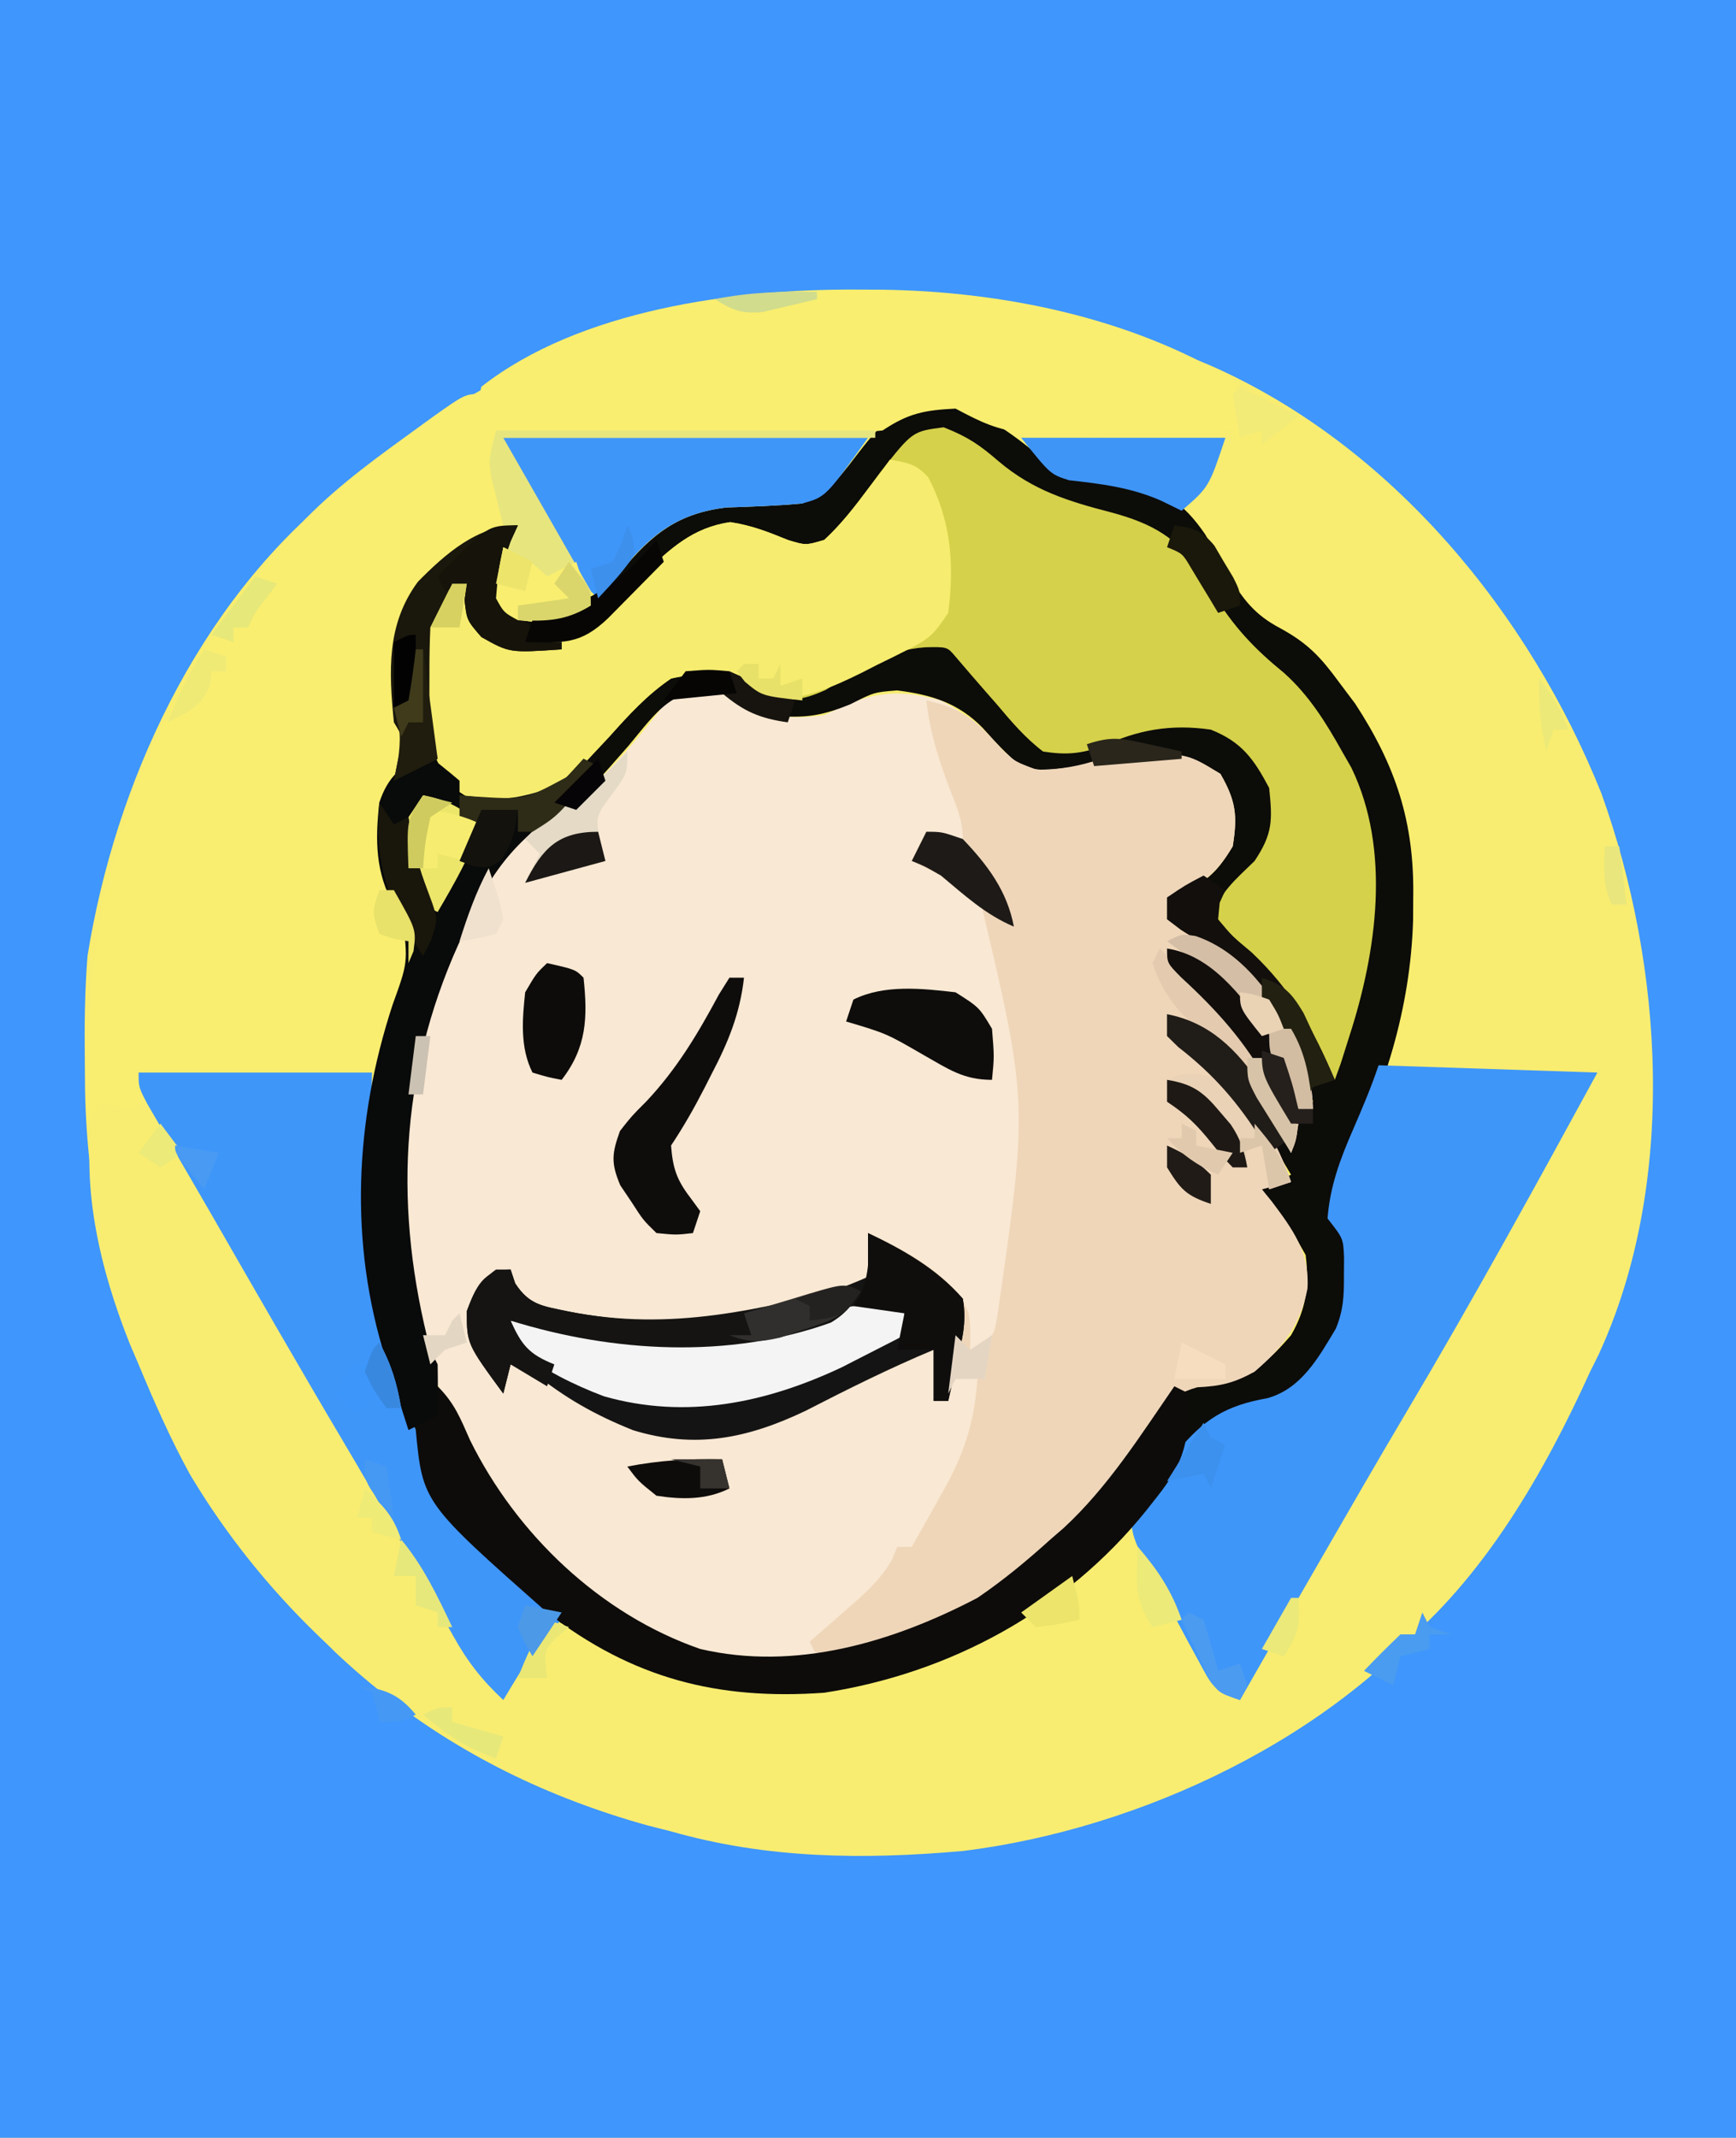 <?xml version="1.0" encoding="UTF-8"?>
<svg version="1.1" xmlns="http://www.w3.org/2000/svg" width="238" height="293">
<path d="M0 0 C78.54 0 157.08 0 238 0 C238 96.69 238 193.38 238 293 C159.46 293 80.92 293 0 293 C0 196.31 0 99.62 0 0 Z " fill="#F8ED70" transform="translate(0,0)"/>
<path d="M0 0 C78.54 0 157.08 0 238 0 C238 96.69 238 193.38 238 293 C159.46 293 80.92 293 0 293 C0 196.31 0 99.62 0 0 Z M48 66 C47.336 66.518 46.672 67.036 45.988 67.57 C27.052 82.858 15.787 107.429 12 131 C11.618 135.802 11.569 140.56 11.625 145.375 C11.636 146.646 11.647 147.917 11.658 149.226 C12.168 179.295 24.59 205.289 45.841 226.324 C66.642 246.082 93.996 254.561 122.227 254.207 C147.21 253.535 170.035 244.149 189 228 C189.851 227.332 190.702 226.665 191.578 225.977 C203.458 216.281 211.744 201.771 218 188 C218.582 186.83 218.582 186.83 219.176 185.637 C229.952 162.211 228.088 132.53 219.562 108.781 C209.671 84.053 190.783 61.064 166.01 50.121 C125.098 32.834 82.196 36.989 48 66 Z " fill="#3F96FC" transform="translate(0,0)"/>
<path d="M0 0 C2.938 0.348 2.938 0.348 5.812 1.848 C9.606 3.668 12.832 3.981 16.938 3.348 C18.072 2.832 19.206 2.316 20.375 1.785 C24.939 -0.057 28.225 0.081 32.938 1.348 C36.475 3.252 38.688 5.059 41.312 8.098 C44.101 10.488 44.605 10.685 48.062 10.723 C51.847 10.502 51.847 10.502 54.938 9.348 C66.258 8.302 66.258 8.302 71.25 11.41 C73.381 15.12 73.615 17.129 72.938 21.348 C70.554 25.32 68.349 27 63.938 28.348 C63.938 29.338 63.938 30.328 63.938 31.348 C64.597 31.533 65.257 31.719 65.938 31.91 C73.96 35.754 79.272 42.352 82.938 50.348 C83.593 52.787 83.827 54.809 83.938 57.348 C83.278 57.348 82.618 57.348 81.938 57.348 C81.681 56.742 81.424 56.136 81.16 55.512 C77.556 47.624 72.276 38.827 63.938 35.348 C64.373 35.844 64.809 36.34 65.258 36.852 C66.508 38.278 67.755 39.706 69 41.137 C70.174 42.477 71.359 43.808 72.562 45.121 C76.373 49.349 79.939 53.969 81.938 59.348 C81.566 61.617 81.566 61.617 80.938 63.348 C80.513 62.551 80.089 61.754 79.652 60.934 C73.899 50.431 73.899 50.431 63.938 44.348 C63.938 45.338 63.938 46.328 63.938 47.348 C64.505 47.582 65.072 47.817 65.656 48.059 C72.856 52.127 77.774 59.92 80.938 67.348 C79.618 67.678 78.297 68.008 76.938 68.348 C77.382 68.893 77.827 69.438 78.285 70 C81.201 73.885 83.489 76.972 83.188 81.973 C82.227 86.87 79.689 90.152 75.938 93.348 C73.108 94.904 71.299 95.33 68.078 95.484 C63.797 96.661 62.427 99.207 60.188 102.785 C49.977 117.983 37.604 127.227 19.938 132.348 C8.229 134.638 -2.004 132.793 -12.062 126.348 C-28.261 113.299 -38.768 96.283 -41.062 75.348 C-41.937 59.958 -39.741 46.389 -33.062 32.348 C-32.609 31.352 -32.155 30.357 -31.688 29.332 C-28.941 23.749 -26.641 20.436 -21.133 17.504 C-14.545 13.825 -9.686 7.943 -5.117 2.07 C-3.062 0.348 -3.062 0.348 0 0 Z " fill="#F9E8D3" transform="translate(96.062,94.652)"/>
<path d="M0 0 C4.011 2.255 7.742 4.742 11 8 C14.486 8.844 17.992 9.471 21.52 10.121 C26.731 11.437 29.133 12.739 32.211 17.215 C33.311 19.069 34.375 20.938 35.43 22.818 C37.423 26.16 39.021 28.259 42.5 30.094 C46.319 32.173 48.075 34.08 50.625 37.562 C51.339 38.513 52.053 39.463 52.789 40.441 C58.362 48.963 60.901 56.689 60.75 66.875 C60.74 68.487 60.74 68.487 60.73 70.132 C60.36 82.304 56.784 93.609 51.254 104.41 C49.763 107.489 49.935 108.805 51 112 C51.33 112.66 51.66 113.32 52 114 C52.825 120.343 52.252 125.017 48.48 130.246 C45.118 134.23 42.542 136.736 37.172 137.656 C31.883 138.895 29.93 142.27 27.062 146.625 C15.789 162.599 1.368 170.985 -17.5 175.613 C-31.455 177.772 -43.58 174.999 -55.266 167.113 C-70.702 155.183 -79.977 139.557 -82.764 120.127 C-84.244 106.782 -83.375 94.502 -79.191 81.75 C-77.082 75.918 -77.082 75.918 -77.777 70.016 C-78.16 69.433 -78.543 68.85 -78.938 68.25 C-81.53 63.552 -81.78 59.271 -81 54 C-80.046 51.978 -79.055 49.972 -78 48 C-78.285 46.324 -78.627 44.658 -79 43 C-79.63 35.972 -80.048 29.592 -75.699 23.723 C-72.561 20.541 -69.007 17.981 -65 16 C-64.01 16 -63.02 16 -62 16 C-62.33 16.722 -62.66 17.444 -63 18.188 C-64.021 21.059 -64.326 22.985 -64 26 C-62.135 28.281 -62.135 28.281 -59.188 28.312 C-53.58 27.763 -50.997 25.12 -47.438 21 C-46.879 20.319 -46.321 19.639 -45.746 18.938 C-42.215 15.019 -39.165 13.144 -33.82 12.789 C-31.362 12.68 -28.904 12.576 -26.445 12.477 C-20.834 11.7 -17.913 9.252 -14.438 4.938 C-10.049 -0.505 -6.942 -1.821 0 0 Z M-46.812 46.188 C-54.176 54.601 -54.176 54.601 -59 56.812 C-64.437 59.34 -66.448 63.777 -69 69 C-69.452 69.905 -69.905 70.81 -70.371 71.742 C-79.622 91.122 -80.716 112.315 -73.746 132.66 C-67.215 149.016 -55.74 163.019 -39.344 170.156 C-26.722 174.7 -13.67 170.648 -1.883 165.508 C2.971 162.969 6.957 159.666 11 156 C11.687 155.394 12.374 154.788 13.082 154.164 C16.776 150.71 19.589 147.184 22.303 142.905 C27.068 135.427 27.068 135.427 30.324 133.934 C32.625 133.562 32.625 133.562 34.855 133.367 C38.83 132.687 41.42 129.954 44 127 C46.108 123.335 46.513 120.192 46 116 C44.199 112.798 44.199 112.798 42 110 C41.34 109.01 40.68 108.02 40 107 C41.32 106.34 42.64 105.68 44 105 C39.818 97.891 35.501 91.216 29 86 C28.34 86 27.68 86 27 86 C27 85.01 27 84.02 27 83 C35.331 86.911 40.362 93.655 44 102 C45.141 99.216 45.07 98.173 43.918 95.336 C39.993 88.619 35.73 83.274 30.039 77.961 C28 76 28 76 27 74 C35.954 78.959 41.002 86.792 45 96 C45.66 95.67 46.32 95.34 47 95 C45.25 84.501 39.304 77.444 30.918 71.18 C29.091 69.825 29.091 69.825 27 70 C27 69.01 27 68.02 27 67 C27.742 66.773 28.485 66.546 29.25 66.312 C32.665 64.683 34.054 63.243 36 60 C36.678 55.782 36.444 53.773 34.312 50.062 C29.166 46.858 23.913 47.454 18 48 C17.01 48.33 16.02 48.66 15 49 C9.927 49.676 9.927 49.676 7 49 C5.002 47.411 3.415 45.662 1.719 43.758 C-1.608 40.356 -5.294 39.213 -10 38.625 C-13.15 38.872 -13.15 38.872 -16.375 40.5 C-20.838 42.347 -23.205 42.457 -28 42 C-30.016 41.032 -32.018 40.034 -34 39 C-40.612 37.696 -42.927 41.544 -46.812 46.188 Z " fill="#0C0C09" transform="translate(133,56)"/>
<path d="M0 0 C0.33 0 0.66 0 1 0 C2.241 30.172 -5.86 55.512 -25 79 C-25.686 79.889 -25.686 79.889 -26.387 80.797 C-41.931 100.216 -68.722 112.681 -92.934 115.684 C-106.508 116.894 -119.85 116.773 -133 113 C-134.048 112.733 -135.096 112.466 -136.176 112.191 C-162.181 105.047 -185.236 87.152 -199 64 C-201.659 59.136 -203.874 54.115 -206 49 C-206.4 48.067 -206.799 47.133 -207.211 46.172 C-211.334 35.818 -214.171 24.055 -212 13 C-211.01 12.67 -210.02 12.34 -209 12 C-208.34 12.33 -207.68 12.66 -207 13 C-206.34 12.34 -205.68 11.68 -205 11 C-204.68 11.571 -204.359 12.142 -204.029 12.73 C-197.178 24.925 -190.244 37.066 -183.175 49.135 C-179.301 55.752 -175.478 62.397 -171.688 69.062 C-166.916 77.452 -162.016 85.754 -157 94 C-154.379 90.778 -152.062 87.609 -150 84 C-145.302 84.908 -141.364 87.318 -137.168 89.527 C-124.076 95.613 -110.207 93.723 -97 89 C-88.81 85.704 -81.693 81.435 -74.988 75.699 C-73 74 -73 74 -70 72 C-65.628 78.197 -61.977 84.639 -58.516 91.375 C-57.266 94.097 -57.266 94.097 -55 95 C-54.727 94.28 -54.454 93.561 -54.173 92.82 C-53.019 90.047 -51.703 87.505 -50.234 84.887 C-49.681 83.899 -49.129 82.911 -48.559 81.893 C-47.962 80.835 -47.365 79.777 -46.75 78.688 C-46.127 77.579 -45.503 76.47 -44.861 75.328 C-39.536 65.886 -34.09 56.518 -28.605 47.168 C-26.025 42.765 -23.468 38.35 -20.926 33.926 C-20.417 33.04 -20.417 33.04 -19.897 32.137 C-18.253 29.276 -16.612 26.415 -14.973 23.551 C-12.123 18.591 -9.267 13.697 -6 9 C-3.562 9.375 -3.562 9.375 -1 10 C-0.67 10.66 -0.34 11.32 0 12 C0 8.04 0 4.08 0 0 Z " fill="#F8ED71" transform="translate(225,138)"/>
<path d="M0 0 C-0.33 1.65 -0.66 3.3 -1 5 C-0.34 5 0.32 5 1 5 C0.67 7.31 0.34 9.62 0 12 C-0.66 12 -1.32 12 -2 12 C-1.01 12.99 -0.02 13.98 1 15 C1.33 11.7 1.66 8.4 2 5 C19.16 5 36.32 5 54 5 C48 13 48 13 44 15 C40.5 15.333 37.021 15.441 33.508 15.559 C26.99 16.379 23.502 19.112 19.375 24.062 C15.811 28.321 13.558 30.739 7.938 31.312 C5 31 5 31 3.062 29.938 C1.35 26.815 2.219 24.365 3 21 C3.66 20.01 4.32 19.02 5 18 C-2.152 21.177 -7.389 24.808 -11 32 C-11.398 35.182 -11.398 35.182 -11.25 38.5 C-11.235 39.603 -11.219 40.707 -11.203 41.844 C-11.084 44.952 -11.084 44.952 -10.395 47.738 C-10 50 -10 50 -11.438 52.688 C-13.57 57.208 -13.732 61.077 -13 66 C-12.084 68.161 -11.065 70.056 -9.777 72.016 C-8.001 76.551 -10.424 81.412 -11.867 85.809 C-18.075 105.379 -16.529 127.144 -7.336 145.586 C-2.906 153.592 2.354 159.713 9 166 C9.66 166.66 10.32 167.32 11 168 C10.56 168.409 10.121 168.817 9.668 169.238 C7.9 171.106 6.644 172.992 5.312 175.188 C4.657 176.261 4.657 176.261 3.988 177.355 C3.662 177.898 3.336 178.441 3 179 C0.078 176.273 -1.956 173.671 -3.883 170.176 C-4.405 169.239 -4.927 168.302 -5.464 167.337 C-6.012 166.339 -6.56 165.341 -7.125 164.312 C-8.296 162.21 -9.468 160.109 -10.641 158.008 C-11.215 156.977 -11.789 155.946 -12.381 154.884 C-14.494 151.12 -16.671 147.398 -18.875 143.688 C-23.84 135.31 -28.702 126.874 -33.56 118.434 C-37.682 111.275 -41.83 104.131 -46 97 C-46.99 97.495 -46.99 97.495 -48 98 C-50.125 97.562 -50.125 97.562 -52 97 C-52.66 97.99 -53.32 98.98 -54 100 C-55.121 67.469 -46.111 41.138 -24 17 C-19.343 12.268 -13.987 8.448 -8.625 4.562 C-8.005 4.112 -7.386 3.662 -6.747 3.199 C-2.243 0 -2.243 0 0 0 Z " fill="#F9EE70" transform="translate(66,54)"/>
<path d="M0 0 C4.343 0.953 6.511 2.366 9.375 5.625 C11.827 8.265 11.827 8.265 15.117 9.492 C18.294 9.504 20.992 9.003 24 8 C35.321 6.955 35.321 6.955 40.312 10.062 C42.444 13.773 42.678 15.782 42 20 C39.617 23.972 37.411 25.652 33 27 C33 27.99 33 28.98 33 30 C33.66 30.186 34.32 30.371 35 30.562 C43.022 34.406 48.334 41.004 52 49 C52.656 51.44 52.89 53.462 53 56 C52.34 56 51.68 56 51 56 C50.743 55.394 50.487 54.788 50.223 54.164 C46.618 46.276 41.338 37.479 33 34 C33.436 34.496 33.871 34.993 34.32 35.504 C35.57 36.93 36.818 38.358 38.062 39.789 C39.237 41.129 40.421 42.46 41.625 43.773 C45.436 48.001 49.002 52.621 51 58 C50.629 60.27 50.629 60.27 50 62 C49.576 61.203 49.152 60.407 48.715 59.586 C42.962 49.083 42.962 49.083 33 43 C33 43.99 33 44.98 33 46 C33.567 46.235 34.134 46.469 34.719 46.711 C41.918 50.779 46.836 58.572 50 66 C48.68 66.33 47.36 66.66 46 67 C46.445 67.545 46.889 68.091 47.348 68.652 C50.263 72.538 52.551 75.625 52.25 80.625 C51.289 85.522 48.751 88.804 45 92 C42.171 93.556 40.362 93.983 37.141 94.137 C32.86 95.313 31.489 97.859 29.25 101.438 C19.409 116.087 6.571 126.96 -11 131 C-14.418 130.625 -14.418 130.625 -17 130 C-16.319 129.319 -15.639 128.639 -14.938 127.938 C-14.488 127.486 -14.038 127.035 -13.574 126.57 C-12.436 125.435 -11.292 124.306 -10.145 123.18 C-9.519 122.564 -8.894 121.947 -8.25 121.312 C-7.657 120.731 -7.064 120.15 -6.453 119.551 C-4.904 118.045 -4.904 118.045 -4 116 C-3.34 116 -2.68 116 -2 116 C-1.773 115.196 -1.546 114.391 -1.312 113.562 C-0.226 110.615 0.925 108.307 2.5 105.625 C4.896 101.461 6.06 97.699 7 93 C6.01 93 5.02 93 4 93 C3.505 94.485 3.505 94.485 3 96 C2.34 96 1.68 96 1 96 C1 93.69 1 91.38 1 89 C-5.021 91.515 -10.793 94.396 -16.598 97.379 C-24.497 101.143 -31.682 102.628 -40.203 100.02 C-45.492 97.903 -49.572 95.584 -54 92 C-54.99 91.67 -55.98 91.34 -57 91 C-57.33 92.32 -57.66 93.64 -58 95 C-63 88.183 -63 88.183 -63 83.688 C-62.002 81.004 -61.31 79.663 -59 78 C-58.34 78 -57.68 78 -57 78 C-56.792 78.624 -56.585 79.248 -56.371 79.891 C-54.4 82.924 -52.548 83.004 -49.062 83.75 C-35.304 86.469 -20.904 84.706 -8 79 C-8 77.02 -8 75.04 -8 73 C-2.996 75.348 3.667 78.662 5.805 84.016 C6.062 85.938 6.062 85.938 6 89 C9.218 87.326 9.218 87.326 9.73 84.367 C13.958 55.121 13.958 55.121 7.449 27.633 C5.676 26.046 4.144 25.013 2 24 C1.265 23.629 0.53 23.258 -0.227 22.875 C-1.104 22.442 -1.104 22.442 -2 22 C-1.34 20.68 -0.68 19.36 0 18 C1.65 18.33 3.3 18.66 5 19 C5 16.287 4.034 14.282 3.062 11.75 C1.605 7.832 0.452 4.181 0 0 Z " fill="#EFD6B9" transform="translate(127,96)"/>
<path d="M0 0 C3.355 1.33 4.902 2.4 7.562 4.688 C12.278 8.67 17.082 10.143 22.953 11.663 C28.59 13.174 32.058 15.138 35.363 19.988 C35.883 20.9 36.402 21.811 36.938 22.75 C39.728 27.33 42.584 30.35 46.707 33.707 C50.125 36.791 52.388 40.447 54.625 44.438 C55.04 45.163 55.455 45.889 55.883 46.637 C61.37 57.937 59.359 71.906 55.625 83.438 C55.233 84.675 54.841 85.912 54.438 87.188 C54.169 87.93 53.901 88.672 53.625 89.438 C51.563 86.963 50.352 84.805 49.062 81.812 C46.261 75.944 41.319 71.809 36.625 67.438 C37.863 63.722 39.846 62.149 42.625 59.438 C45.128 55.683 45.078 53.89 44.625 49.438 C42.498 45.412 40.84 43.127 36.625 41.438 C31.17 40.648 26.598 41.45 21.645 43.781 C18.655 44.753 16.763 44.931 13.625 44.438 C11.182 42.579 9.282 40.343 7.312 38 C6.776 37.388 6.239 36.777 5.686 36.146 C4.32 34.588 2.971 33.014 1.625 31.438 C0.487 30.086 0.487 30.086 -2.527 30.152 C-8.053 30.562 -11.554 33.148 -16.191 36.004 C-19.894 37.671 -21.533 37.596 -25.375 36.438 C-26.365 35.778 -27.355 35.117 -28.375 34.438 C-31.517 33.679 -34.228 33.704 -37.375 34.438 C-40.657 36.664 -43.177 39.429 -45.812 42.375 C-47.206 43.865 -48.6 45.353 -49.996 46.84 C-50.599 47.505 -51.201 48.17 -51.822 48.855 C-54.308 51.388 -56.239 51.662 -59.688 51.812 C-63.346 51.765 -64.211 51.556 -67.312 49.312 C-72.065 42.688 -72.215 35.329 -71.375 27.438 C-70.344 24.73 -69.429 23.552 -67.375 21.438 C-66.715 21.438 -66.055 21.438 -65.375 21.438 C-65.107 22.386 -64.839 23.335 -64.562 24.312 C-63.625 27.69 -63.625 27.69 -60.375 29.438 C-55.801 29.887 -53.416 29.969 -49.312 27.875 C-46.4 25.458 -43.807 22.888 -41.164 20.188 C-37.54 16.643 -34.367 13.716 -29.25 13 C-26.346 13.442 -24.081 14.328 -21.375 15.438 C-18.919 16.188 -18.919 16.188 -16.375 15.438 C-13.401 12.712 -11.079 9.386 -8.684 6.156 C-4.275 0.554 -4.275 0.554 0 0 Z " fill="#D5D14A" transform="translate(129.375,58.562)"/>
<path d="M0 0 C3.875 4.75 3.875 4.75 5 7 C5.33 6.01 5.66 5.02 6 4 C9.469 4.647 11.912 6.05 14.875 7.938 C22.209 12.389 28.399 14.206 37 13 C43.947 10.845 50.571 8.107 56.688 4.125 C60 2 60 2 64 2 C64 4.31 64 6.62 64 9 C64.433 8.505 64.866 8.01 65.312 7.5 C67 6 67 6 70 6 C69.558 12.284 68.062 16.571 64.938 22 C64.56 22.679 64.183 23.359 63.795 24.059 C62.875 25.712 61.939 27.357 61 29 C60.34 29 59.68 29 59 29 C58.776 29.562 58.551 30.124 58.32 30.703 C56.613 33.673 54.452 35.503 51.875 37.75 C50.965 38.549 50.055 39.348 49.117 40.172 C48.419 40.775 47.72 41.378 47 42 C47.33 42.66 47.66 43.32 48 44 C43.33 46.335 36.957 45.128 32.117 43.734 C15.54 37.984 4.865 25.021 -2.898 9.832 C-4.01 6.973 -4.233 5.032 -4 2 C-2.68 1.34 -1.36 0.68 0 0 Z " fill="#F9E8D3" transform="translate(64,183)"/>
<path d="M0 0 C14.85 0.495 14.85 0.495 30 1 C21.507 16.571 12.966 32.121 3.913 47.375 C-0.072 54.093 -3.975 60.858 -7.875 67.625 C-8.518 68.741 -9.161 69.856 -9.824 71.006 C-12.892 76.332 -15.955 81.66 -19 87 C-22.653 85.782 -22.875 84.959 -24.664 81.668 C-25.387 80.346 -25.387 80.346 -26.125 78.998 C-26.62 78.071 -27.115 77.143 -27.625 76.188 C-28.128 75.272 -28.63 74.356 -29.148 73.412 C-33.625 65.151 -33.625 65.151 -34 62 C-32.493 59.422 -31.029 57.256 -29.188 54.938 C-28.688 54.301 -28.188 53.664 -27.673 53.008 C-23.943 48.528 -21.045 46.66 -15.23 45.625 C-10.567 44.318 -8.227 40.051 -5.859 36.094 C-4.83 33.585 -4.734 31.643 -4.75 28.938 C-4.745 28.08 -4.74 27.223 -4.734 26.34 C-4.85 23.729 -4.85 23.729 -7 21 C-6.653 16.556 -5.271 12.875 -3.5 8.812 C-2.232 5.883 -1.01 3.029 0 0 Z " fill="#3F96F9" transform="translate(189,146)"/>
<path d="M0 0 C1.191 0.005 2.382 0.01 3.608 0.015 C20.008 0.233 37.501 3.763 51.75 12.312 C52.815 15.509 52.824 17.97 52.75 21.312 C52.255 20.323 52.255 20.323 51.75 19.312 C50.812 19.328 49.874 19.344 48.908 19.36 C45.408 19.411 41.908 19.449 38.408 19.477 C36.897 19.492 35.385 19.513 33.875 19.539 C31.695 19.575 29.516 19.592 27.336 19.605 C26.027 19.621 24.718 19.637 23.369 19.653 C19.478 19.287 17.162 18.132 13.75 16.312 C9.493 16.529 7.31 16.939 3.75 19.312 C1.377 19.553 1.377 19.553 -1.456 19.54 C-2.517 19.539 -3.578 19.539 -4.671 19.539 C-5.814 19.529 -6.958 19.518 -8.137 19.508 C-9.309 19.505 -10.481 19.502 -11.689 19.499 C-15.438 19.488 -19.188 19.463 -22.938 19.438 C-25.477 19.427 -28.017 19.418 -30.557 19.41 C-36.788 19.388 -43.019 19.354 -49.25 19.312 C-49.58 22.613 -49.91 25.913 -50.25 29.312 C-51.24 28.983 -52.23 28.652 -53.25 28.312 C-53.25 27.652 -53.25 26.992 -53.25 26.312 C-52.59 26.312 -51.93 26.312 -51.25 26.312 C-50.92 24.003 -50.59 21.692 -50.25 19.312 C-50.91 19.312 -51.57 19.312 -52.25 19.312 C-52.07 16.504 -52.07 16.504 -51.25 13.312 C-37.787 2.748 -16.442 -0.08 0 0 Z " fill="#F9EE6F" transform="translate(117.25,39.688)"/>
<path d="M0 0 C2.359 0.372 3.653 0.609 5.266 2.426 C8.403 8.438 8.855 14.292 8 21 C6.054 23.919 5.455 24.527 2.516 26.008 C1.827 26.355 1.139 26.701 0.43 27.059 C-0.29 27.411 -1.009 27.762 -1.75 28.125 C-2.454 28.485 -3.158 28.844 -3.883 29.215 C-7.889 31.203 -11.466 32.71 -16 33 C-16.763 32.526 -17.526 32.051 -18.312 31.562 C-22.235 29.282 -25.569 29 -30 30 C-33.284 32.224 -35.802 34.992 -38.438 37.938 C-39.831 39.427 -41.225 40.916 -42.621 42.402 C-43.224 43.067 -43.826 43.732 -44.447 44.418 C-46.933 46.95 -48.864 47.224 -52.312 47.375 C-55.971 47.328 -56.836 47.119 -59.938 44.875 C-64.69 38.25 -64.84 30.892 -64 23 C-62.969 20.292 -62.054 19.114 -60 17 C-59.34 17 -58.68 17 -58 17 C-57.732 17.949 -57.464 18.898 -57.188 19.875 C-56.25 23.253 -56.25 23.253 -53 25 C-48.426 25.45 -46.041 25.531 -41.938 23.438 C-39.025 21.021 -36.432 18.451 -33.789 15.75 C-30.165 12.205 -26.992 9.279 -21.875 8.562 C-18.971 9.004 -16.706 9.89 -14 11 C-11.544 11.75 -11.544 11.75 -9 11 C-6.708 8.882 -4.861 6.497 -3 4 C-2.381 3.196 -1.762 2.391 -1.125 1.562 C-0.754 1.047 -0.383 0.531 0 0 Z " fill="#F6EC6F" transform="translate(122,63)"/>
<path d="M0 0 C10.56 0 21.12 0 32 0 C31.918 4.104 31.835 8.209 31.75 12.438 C31.608 32.247 35.355 51.47 49.312 66.488 C51.51 68.696 53.738 70.86 56 73 C56.99 73.99 56.99 73.99 58 75 C57.341 75.613 57.341 75.613 56.668 76.238 C54.9 78.106 53.644 79.992 52.312 82.188 C51.876 82.903 51.439 83.618 50.988 84.355 C50.662 84.898 50.336 85.441 50 86 C47.078 83.273 45.044 80.671 43.117 77.176 C42.595 76.239 42.073 75.302 41.536 74.337 C40.988 73.339 40.44 72.341 39.875 71.312 C38.704 69.21 37.532 67.109 36.359 65.008 C35.785 63.977 35.211 62.946 34.619 61.884 C32.506 58.12 30.329 54.398 28.125 50.688 C21.886 40.157 15.792 29.542 9.69 18.932 C8.22 16.382 6.743 13.836 5.262 11.293 C4.88 10.635 4.499 9.977 4.106 9.3 C3.147 7.646 2.185 5.995 1.223 4.344 C0 2 0 2 0 0 Z " fill="#3F96F9" transform="translate(19,147)"/>
<path d="M0 0 C4.857 2.311 9.435 4.909 13 9 C13.561 12.251 12.908 14.866 12 18 C11.722 19.516 11.722 19.516 11.438 21.062 C11.293 21.702 11.149 22.341 11 23 C10.34 23 9.68 23 9 23 C9 20.69 9 18.38 9 16 C2.979 18.515 -2.793 21.396 -8.598 24.379 C-16.497 28.143 -23.682 29.628 -32.203 27.02 C-37.492 24.903 -41.572 22.584 -46 19 C-46.99 18.67 -47.98 18.34 -49 18 C-49.33 19.32 -49.66 20.64 -50 22 C-55 15.183 -55 15.183 -55 10.688 C-54.002 8.004 -53.31 6.663 -51 5 C-50.34 5 -49.68 5 -49 5 C-48.792 5.624 -48.585 6.248 -48.371 6.891 C-46.4 9.924 -44.548 10.004 -41.062 10.75 C-27.304 13.469 -12.904 11.706 0 6 C0 4.02 0 2.04 0 0 Z " fill="#151414" transform="translate(119,169)"/>
<path d="M0 0 C2.323 2.323 3.11 4.373 4.438 7.375 C10.8 20.269 22.302 31.259 36 36 C49.046 39.053 62.372 35.089 74 29 C77.572 26.573 80.798 23.893 84 21 C84.602 20.479 85.204 19.958 85.824 19.422 C91.886 13.826 96.343 6.756 101 0 C101.99 0.495 101.99 0.495 103 1 C103 7.486 102.5 10.301 98.5 15.312 C97.813 16.182 97.813 16.182 97.113 17.069 C86.117 30.715 70.355 39.315 53 42 C38.401 43.039 26.706 40.047 15 31 C-2.049 15.934 -2.049 15.934 -3 6 C-2.34 5.34 -1.68 4.68 -1 4 C-0.357 1.931 -0.357 1.931 0 0 Z " fill="#0D0C0A" transform="translate(60,190)"/>
<path d="M0 0 C1.707 1.281 3.374 2.618 5 4 C5 4.66 5 5.32 5 6 C11.739 6.707 11.739 6.707 18.066 4.887 C19.877 3.392 19.877 3.392 22 1 C22.66 1.33 23.32 1.66 24 2 C21.174 5.533 18.68 8.355 15 11 C10.53 14.924 8.264 18.866 5.875 24.188 C5.529 24.943 5.183 25.698 4.826 26.476 C-3.281 44.489 -3.971 63.019 1 82 C1.33 82.66 1.66 83.32 2 84 C2.04 86.333 2.043 88.667 2 91 C0.02 91.99 0.02 91.99 -2 93 C-2.818 90.46 -3.629 87.918 -4.438 85.375 C-4.668 84.662 -4.898 83.949 -5.135 83.215 C-10.173 67.296 -9.351 50.502 -4.191 34.75 C-2.082 28.918 -2.082 28.918 -2.777 23.016 C-3.16 22.433 -3.543 21.85 -3.938 21.25 C-6.55 16.575 -6.569 12.249 -6 7 C-4.771 3.312 -3.061 2.276 0 0 Z " fill="#090A0A" transform="translate(58,103)"/>
<path d="M0 0 C16.5 0 33 0 50 0 C44.21 8.106 44.21 8.106 41 9 C37.5 9.333 34.021 9.441 30.508 9.559 C24.229 10.349 20.633 12.919 16.625 17.688 C15.937 18.496 15.248 19.304 14.539 20.137 C13.777 21.059 13.777 21.059 13 22 C10.715 19.87 9.104 17.746 7.52 15.059 C7.078 14.31 6.637 13.562 6.182 12.791 C5.73 12.014 5.278 11.238 4.812 10.438 C4.117 9.267 4.117 9.267 3.408 8.072 C0 2.255 0 2.255 0 0 Z " fill="#3F96F9" transform="translate(69,60)"/>
<path d="M0 0 C0 1.32 0 2.64 0 4 C-1.831 4.943 -3.665 5.879 -5.5 6.812 C-6.521 7.335 -7.542 7.857 -8.594 8.395 C-18.918 13.261 -29.907 15.601 -41.223 12.364 C-45.461 10.754 -49.399 8.777 -53 6 C-53.867 3.766 -53.867 3.766 -54 2 C-47.347 2.931 -47.347 2.931 -44.391 3.516 C-33.058 5.135 -21.139 5.24 -10.465 0.891 C-6.837 -0.42 -3.814 -0.293 0 0 Z " fill="#F3F4F3" transform="translate(124,179)"/>
<path d="M0 0 C17.16 0 34.32 0 52 0 C52 0.33 52 0.66 52 1 C35.17 1 18.34 1 1 1 C4.96 7.93 8.92 14.86 13 22 C13 22.66 13 23.32 13 24 C9.603 26.091 6.957 26.421 3 26 C1.062 24.938 1.062 24.938 0 23 C0.224 18.817 0.661 16.508 3 13 C2.34 13 1.68 13 1 13 C0.634 11.586 0.283 10.169 -0.062 8.75 C-0.26 7.961 -0.457 7.172 -0.66 6.359 C-1 4 -1 4 0 0 Z " fill="#E7E57E" transform="translate(68,59)"/>
<path d="M0 0 C0.208 0.624 0.415 1.248 0.629 1.891 C2.6 4.924 4.452 5.004 7.938 5.75 C22.136 8.556 34.24 5.446 48 2 C47.018 4.611 46.333 5.798 43.918 7.266 C29.99 12.287 14.002 11.364 0 7 C1.519 10.367 2.521 11.608 6 13 C5.67 13.99 5.34 14.98 5 16 C3.35 15.01 1.7 14.02 0 13 C-0.33 14.32 -0.66 15.64 -1 17 C-6 10.183 -6 10.183 -6 5.688 C-4.784 2.42 -3.75 0 0 0 Z " fill="#151413" transform="translate(70,174)"/>
<path d="M0 0 C-0.33 0.722 -0.66 1.444 -1 2.188 C-2.047 5.132 -2.474 6.916 -2 10 C-0.104 12.314 -0.104 12.314 2 14 C1.67 14.66 1.34 15.32 1 16 C2.65 16 4.3 16 6 16 C6 16.33 6 16.66 6 17 C-1.139 17.484 -1.139 17.484 -5 15.312 C-7 13 -7 13 -7.312 10.25 C-7.158 9.136 -7.158 9.136 -7 8 C-7.66 8 -8.32 8 -9 8 C-9.309 8.619 -9.619 9.238 -9.938 9.875 C-10.625 11.25 -11.312 12.625 -12 14 C-12.098 16.102 -12.13 18.208 -12.125 20.312 C-12.128 21.443 -12.13 22.574 -12.133 23.738 C-12.015 26.622 -11.662 29.199 -11 32 C-13 33 -15 34 -17 35 C-16.722 33.577 -16.722 33.577 -16.438 32.125 C-15.713 29.101 -15.713 29.101 -17 27 C-17.694 20 -18.023 13.558 -13.699 7.723 C-9.938 3.909 -5.508 0 0 0 Z " fill="#1A180C" transform="translate(71,72)"/>
<path d="M0 0 C0.66 0 1.32 0 2 0 C1.449 4.926 -0.162 8.845 -2.438 13.188 C-2.75 13.803 -3.063 14.419 -3.385 15.053 C-4.801 17.816 -6.276 20.414 -8 23 C-7.764 26.065 -7.251 27.672 -5.375 30.125 C-4.921 30.744 -4.468 31.363 -4 32 C-4.33 32.99 -4.66 33.98 -5 35 C-7.289 35.262 -7.289 35.262 -10 35 C-11.836 33.207 -11.836 33.207 -13.375 30.812 C-13.898 30.035 -14.422 29.258 -14.961 28.457 C-16.253 25.402 -16.125 24.1 -15 21 C-13.398 18.965 -13.398 18.965 -11.375 16.938 C-7.18 12.471 -4.335 7.691 -1.445 2.309 C-0.968 1.547 -0.491 0.785 0 0 Z " fill="#0F0D0C" transform="translate(100,134)"/>
<path d="M0 0 C9.24 0 18.48 0 28 0 C25.75 6.75 25.75 6.75 22 10 C21.072 9.546 20.144 9.092 19.188 8.625 C15.081 6.815 10.988 6.31 6.551 5.82 C4 5 4 5 0 0 Z " fill="#3F95F6" transform="translate(140,60)"/>
<path d="M0 0 C4.857 2.311 9.435 4.909 13 9 C13.561 12.251 12.908 14.866 12 18 C11.814 19.011 11.629 20.021 11.438 21.062 C11.293 21.702 11.149 22.341 11 23 C10.34 23 9.68 23 9 23 C9 20.69 9 18.38 9 16 C7.35 16 5.7 16 4 16 C4.33 14.35 4.66 12.7 5 11 C2.69 10.67 0.38 10.34 -2 10 C-1.67 9.464 -1.34 8.928 -1 8.375 C0.227 5.461 0.142 3.131 0 0 Z " fill="#0F0E0D" transform="translate(119,169)"/>
<path d="M0 0 C3.25 2.062 3.25 2.062 5 5 C5.312 8.812 5.312 8.812 5 12 C1.044 12 -1.003 10.5 -4.438 8.562 C-9.476 5.647 -9.476 5.647 -15 4 C-14.67 3.01 -14.34 2.02 -14 1 C-9.796 -1.102 -4.567 -0.529 0 0 Z " fill="#0E0D0C" transform="translate(131,136)"/>
<path d="M0 0 C0.99 0.66 1.98 1.32 3 2 C2.741 2.567 2.482 3.134 2.215 3.719 C2.144 4.472 2.073 5.224 2 6 C3.91 8.29 3.91 8.29 6.562 10.5 C12.066 15.686 15.078 21.087 18 28 C17.01 28.33 16.02 28.66 15 29 C14.67 29.66 14.34 30.32 14 31 C13.814 29.886 13.629 28.773 13.438 27.625 C11.048 18.316 4.95 12.33 -3.059 7.473 C-4.02 6.744 -4.02 6.744 -5 6 C-5 5.01 -5 4.02 -5 3 C-2.5 1.312 -2.5 1.312 0 0 Z " fill="#120F0C" transform="translate(165,120)"/>
<path d="M0 0 C3.875 0.875 3.875 0.875 5 2 C5.583 7.425 5.45 11.544 2 16 C0.062 15.625 0.062 15.625 -2 15 C-3.715 11.569 -3.401 7.759 -3 4 C-1.5 1.438 -1.5 1.438 0 0 Z " fill="#0D0C0A" transform="translate(75,132)"/>
<path d="M0 0 C-0.33 0.722 -0.66 1.444 -1 2.188 C-2.047 5.132 -2.474 6.916 -2 10 C-0.104 12.314 -0.104 12.314 2 14 C1.67 14.66 1.34 15.32 1 16 C2.65 16 4.3 16 6 16 C6 16.33 6 16.66 6 17 C-1.139 17.484 -1.139 17.484 -5 15.312 C-7 13 -7 13 -7.312 10.25 C-7.209 9.508 -7.106 8.765 -7 8 C-7.99 8.33 -8.98 8.66 -10 9 C-10.33 8.34 -10.66 7.68 -11 7 C-4.184 0 -4.184 0 0 0 Z " fill="#15130A" transform="translate(71,72)"/>
<path d="M0 0 C3.356 0.599 5.378 1.846 8 4 C6.434 8.308 4.317 12.062 2 16 C0 15 0 15 -1.125 12.875 C-2.178 9.416 -2.267 6.598 -2 3 C-1.34 2.01 -0.68 1.02 0 0 Z " fill="#ECE66B" transform="translate(58,109)"/>
<path d="M0 0 C4.878 2.835 8.206 8.903 9.949 14.133 C8.959 14.463 7.969 14.793 6.949 15.133 C6.619 13.153 6.289 11.173 5.949 9.133 C5.289 9.133 4.629 9.133 3.949 9.133 C3.949 10.123 3.949 11.113 3.949 12.133 C3.289 12.133 2.629 12.133 1.949 12.133 C0.547 10.672 0.547 10.672 -0.988 8.758 C-2.971 6.294 -4.358 4.928 -7.051 3.133 C-7.051 2.143 -7.051 1.153 -7.051 0.133 C-4.464 -1.161 -2.724 -0.811 0 0 Z " fill="#EAD2B6" transform="translate(167.051,147.867)"/>
<path d="M0 0 C6.649 2.279 10.604 8.388 13.93 14.234 C15.451 17.499 15.93 20.133 16.086 23.715 C15.426 23.715 14.766 23.715 14.086 23.715 C13.701 22.806 13.701 22.806 13.309 21.879 C9.403 13.331 3.811 6.162 -3.914 0.715 C-1.914 -0.285 -1.914 -0.285 0 0 Z " fill="#D4BEA5" transform="translate(163.914,128.285)"/>
<path d="M0 0 C0 3 0 3 -2.062 5.812 C-4.339 8.862 -4.339 8.862 -3.75 12.375 C-3.502 13.241 -3.255 14.107 -3 15 C-8.445 16.485 -8.445 16.485 -14 18 C-13.34 16.68 -12.68 15.36 -12 14 C-12.66 13.34 -13.32 12.68 -14 12 C-12.175 9.972 -10.432 8.63 -8.125 7.125 C-5.018 5.012 -2.573 2.725 0 0 Z " fill="#E4DAC6" transform="translate(86,103)"/>
<path d="M0 0 C1.153 1.153 2.304 2.308 3.449 3.469 C4.489 4.495 5.555 5.496 6.645 6.469 C11.999 11.401 16.125 17.296 19 24 C18.688 26.363 18.688 26.363 18 28 C17.576 27.203 17.152 26.407 16.715 25.586 C13.558 19.884 10.777 15.21 5.574 11.234 C2.305 8.671 0.301 5.903 -1 2 C-0.67 1.34 -0.34 0.68 0 0 Z " fill="#E4CBAF" transform="translate(159,130)"/>
<path d="M0 0 C2.468 1.152 4.048 2.048 6 4 C7.32 3.34 8.64 2.68 10 2 C10.66 3.98 11.32 5.96 12 8 C8.603 10.091 5.957 10.421 2 10 C0.062 8.938 0.062 8.938 -1 7 C-0.688 3.312 -0.688 3.312 0 0 Z " fill="#F9EE70" transform="translate(69,75)"/>
<path d="M0 0 C6.122 0.968 10.052 6.393 13.594 11.133 C15.904 14.665 17.598 17.711 18 22 C18.66 22 19.32 22 20 22 C20 22.66 20 23.32 20 24 C19.01 24 18.02 24 17 24 C15.527 21.727 15.527 21.727 13.938 18.625 C10.688 12.739 6.867 8.497 1.941 3.961 C0 2 0 2 0 0 Z " fill="#110E0C" transform="translate(160,130)"/>
<path d="M0 0 C5.83 1.133 9.504 4.804 12.785 9.621 C14.245 12.055 15.653 14.502 17 17 C16.01 17.66 15.02 18.32 14 19 C13.66 18.432 13.319 17.863 12.969 17.277 C9.712 12.09 6.385 8.265 1.539 4.508 C1.031 4.01 0.523 3.513 0 3 C0 2.01 0 1.02 0 0 Z " fill="#201C18" transform="translate(160,139)"/>
<path d="M0 0 C0.99 1.485 0.99 1.485 2 3 C2.66 2.67 3.32 2.34 4 2 C4.121 2.592 4.242 3.183 4.367 3.793 C5.437 8.887 5.437 8.887 7.25 13.75 C8 16 8 16 7.125 18.812 C6.754 19.534 6.383 20.256 6 21 C1.215 13.822 -0.645 8.743 0 0 Z " fill="#19170B" transform="translate(52,110)"/>
<path d="M0 0 C2.125 0 2.125 0 5 1 C8.392 4.547 11.079 8.119 12 13 C8.091 11.346 5.238 8.698 2 6 C-0.216 4.721 -0.216 4.721 -2 4 C-1.34 2.68 -0.68 1.36 0 0 Z " fill="#1D1A17" transform="translate(127,114)"/>
<path d="M0 0 C0.33 0.99 0.66 1.98 1 3 C-0.622 4.649 -2.248 6.294 -3.875 7.938 C-4.78 8.854 -5.685 9.771 -6.617 10.715 C-10.447 14.388 -12.779 14.097 -18 14 C-17.67 13.01 -17.34 12.02 -17 11 C-14.961 10.078 -14.961 10.078 -12.375 9.25 C-6.955 7.256 -3.697 4.358 0 0 Z " fill="#070604" transform="translate(90,74)"/>
<path d="M0 0 C0.33 1.32 0.66 2.64 1 4 C-2.188 5.594 -5.539 5.527 -9 5 C-11.5 3 -11.5 3 -13 1 C-8.606 0.143 -4.474 -0.089 0 0 Z " fill="#0E0C0A" transform="translate(99,200)"/>
<path d="M0 0 C-2.418 3.627 -3.809 3.918 -7.875 5.25 C-9.449 5.784 -9.449 5.784 -11.055 6.328 C-13.923 6.982 -15.294 7.02 -18 6 C-17.01 6 -16.02 6 -15 6 C-15.33 5.01 -15.66 4.02 -16 3 C-13.711 2.304 -11.419 1.618 -9.125 0.938 C-8.474 0.738 -7.823 0.539 -7.152 0.334 C-2.227 -1.113 -2.227 -1.113 0 0 Z " fill="#312F2D" transform="translate(118,177)"/>
<path d="M0 0 C3.1 1.065 3.975 1.958 5.703 4.82 C6.214 5.911 6.724 7.001 7.25 8.125 C8.031 9.769 8.031 9.769 8.828 11.445 C9.408 12.71 9.408 12.71 10 14 C9.01 14.33 8.02 14.66 7 15 C6.67 15.66 6.34 16.32 6 17 C5.753 15.804 5.505 14.607 5.25 13.375 C4.254 9.296 2.404 6.446 0 3 C0 2.01 0 1.02 0 0 Z " fill="#222011" transform="translate(173,134)"/>
<path d="M0 0 C1.648 2.967 2.443 5.656 3 9 C2.34 9 1.68 9 1 9 C0.67 8.34 0.34 7.68 0 7 C-0.99 7.99 -1.98 8.98 -3 10 C-3.99 9.01 -4.98 8.02 -6 7 C-5.34 5.68 -4.68 4.36 -4 3 C-3.34 3 -2.68 3 -2 3 C-1.67 2.34 -1.34 1.68 -1 1 C-0.67 0.67 -0.34 0.34 0 0 Z " fill="#3D97FB" transform="translate(52,184)"/>
<path d="M0 0 C0.66 0.33 1.32 0.66 2 1 C-3.425 7.781 -3.425 7.781 -7 10 C-7.66 10 -8.32 10 -9 10 C-9 9.01 -9 8.02 -9 7 C-10.65 7 -12.3 7 -14 7 C-14 7.66 -14 8.32 -14 9 C-14.99 8.67 -15.98 8.34 -17 8 C-17 7.01 -17 6.02 -17 5 C-16.276 5.058 -15.551 5.116 -14.805 5.176 C-8.051 5.603 -8.051 5.603 -2.312 2.5 C-1.549 1.675 -0.786 0.85 0 0 Z " fill="#2E2C17" transform="translate(80,104)"/>
<path d="M0 0 C2.567 0.395 4.671 0.836 7 2 C6.34 3.65 5.68 5.3 5 7 C3.68 6.67 2.36 6.34 1 6 C1 6.66 1 7.32 1 8 C0.34 8 -0.32 8 -1 8 C-1.042 5.667 -1.041 3.333 -1 1 C-0.67 0.67 -0.34 0.34 0 0 Z " fill="#F6ED70" transform="translate(59,111)"/>
<path d="M0 0 C2.652 0.368 3.738 0.687 5.484 2.777 C5.902 3.49 6.32 4.203 6.75 4.938 C7.178 5.648 7.606 6.358 8.047 7.09 C9 9 9 9 9 11 C8.01 11.33 7.02 11.66 6 12 C5.662 11.434 5.325 10.868 4.977 10.285 C4.531 9.552 4.085 8.818 3.625 8.062 C2.964 6.966 2.964 6.966 2.289 5.848 C1.123 3.862 1.123 3.862 -1 3 C-0.67 2.01 -0.34 1.02 0 0 Z " fill="#1A180A" transform="translate(161,72)"/>
<path d="M0 0 C3.473 0.565 4.95 1.626 7.188 4.312 C7.951 5.204 7.951 5.204 8.73 6.113 C10.061 8.091 10.573 9.671 11 12 C10.34 12 9.68 12 9 12 C7.598 10.539 7.598 10.539 6.062 8.625 C4.08 6.161 2.693 4.795 0 3 C0 2.01 0 1.02 0 0 Z " fill="#1E1915" transform="translate(160,148)"/>
<path d="M0 0 C0.33 0 0.66 0 1 0 C1.66 4.95 2.32 9.9 3 15 C1 16 -1 17 -3 18 C-2.722 16.639 -2.722 16.639 -2.438 15.25 C-2.043 12.317 -2.053 10.736 -3 8 C-2.34 7.67 -1.68 7.34 -1 7 C-0.593 4.678 -0.256 2.343 0 0 Z " fill="#201D0E" transform="translate(57,89)"/>
<path d="M0 0 C1.65 0 3.3 0 5 0 C4.633 2.717 4.273 4.611 2.688 6.875 C1 8 1 8 -1.188 7.688 C-1.786 7.461 -2.384 7.234 -3 7 C-2.01 4.69 -1.02 2.38 0 0 Z " fill="#13120D" transform="translate(66,111)"/>
<path d="M0 0 C0.33 0.66 0.66 1.32 1 2 C1.99 2.33 2.98 2.66 4 3 C3.01 3 2.02 3 1 3 C1 3.66 1 4.32 1 5 C-0.32 5.33 -1.64 5.66 -3 6 C-3.33 7.32 -3.66 8.64 -4 10 C-5.32 9.34 -6.64 8.68 -8 8 C-6.377 6.291 -4.707 4.626 -3 3 C-2.34 3 -1.68 3 -1 3 C-0.67 2.01 -0.34 1.02 0 0 Z " fill="#4A9CF0" transform="translate(195,221)"/>
<path d="M0 0 C0.33 1.32 0.66 2.64 1 4 C-4.445 5.485 -4.445 5.485 -10 7 C-7.619 2.238 -5.467 0 0 0 Z " fill="#1B1815" transform="translate(82,114)"/>
<path d="M0 0 C2.743 3.2 4.63 6.005 6 10 C4.68 10.33 3.36 10.66 2 11 C-0.679 6.981 -0.156 4.758 0 0 Z " fill="#ECEA78" transform="translate(156,212)"/>
<path d="M0 0 C3.96 1.98 3.96 1.98 8 4 C6.35 5.32 4.7 6.64 3 8 C3 7.34 3 6.68 3 6 C2.01 6.33 1.02 6.66 0 7 C-0.381 5.009 -0.713 3.007 -1 1 C-0.67 0.67 -0.34 0.34 0 0 Z " fill="#F2EB77" transform="translate(170,53)"/>
<path d="M0 0 C4.455 1.98 4.455 1.98 9 4 C8.67 4.99 8.34 5.98 8 7 C4.179 6.469 1.938 5.503 -1 3 C-0.67 2.01 -0.34 1.02 0 0 Z " fill="#17140F" transform="translate(100,92)"/>
<path d="M0 0 C0.66 0.33 1.32 0.66 2 1 C2.731 3.314 3.401 5.648 4 8 C4.99 7.67 5.98 7.34 7 7 C7.33 7.99 7.66 8.98 8 10 C7.67 10.66 7.34 11.32 7 12 C4 11 4 11 2.613 8.715 C2.184 7.798 1.755 6.882 1.312 5.938 C0.876 5.018 0.439 4.099 -0.012 3.152 C-0.501 2.087 -0.501 2.087 -1 1 C-0.67 0.67 -0.34 0.34 0 0 Z " fill="#4B9BF1" transform="translate(163,221)"/>
<path d="M0 0 C0.33 0.66 0.66 1.32 1 2 C1.66 2.33 2.32 2.66 3 3 C2.34 4.98 1.68 6.96 1 9 C0.67 8.34 0.34 7.68 0 7 C-1.65 7.33 -3.3 7.66 -5 8 C-3.35 5.36 -1.7 2.72 0 0 Z " fill="#3D91EE" transform="translate(165,195)"/>
<path d="M0 0 C0.99 0 1.98 0 3 0 C5.12 3.534 5.532 6.944 6 11 C5.34 11 4.68 11 4 11 C3.326 9.733 2.661 8.461 2 7.188 C1.629 6.48 1.258 5.772 0.875 5.043 C0 3 0 3 0 0 Z " fill="#D2BDA3" transform="translate(174,141)"/>
<path d="M0 0 C3 3.75 3 3.75 3 6 C-0.402 8.094 -3.053 8.179 -7 8 C-7 7.34 -7 6.68 -7 6 C-3.535 5.505 -3.535 5.505 0 5 C-0.66 4.34 -1.32 3.68 -2 3 C-1.34 2.01 -0.68 1.02 0 0 Z " fill="#DAD66B" transform="translate(78,77)"/>
<path d="M0 0 C0.66 0 1.32 0 2 0 C2.869 1.408 3.72 2.826 4.562 4.25 C5.038 5.039 5.514 5.828 6.004 6.641 C7.13 9.308 7.017 10.345 6 13 C4.992 11.401 3.994 9.796 3 8.188 C2.443 7.294 1.886 6.401 1.312 5.48 C0 3 0 3 0 0 Z " fill="#D7C4A8" transform="translate(171,145)"/>
<path d="M0 0 C0.99 0.33 1.98 0.66 3 1 C3 1.66 3 2.32 3 3 C2.34 3 1.68 3 1 3 C0.938 3.598 0.876 4.196 0.812 4.812 C-0.324 7.871 -2.173 8.55 -5 10 C-3.665 6.406 -2.04 3.245 0 0 Z " fill="#EFEA76" transform="translate(28,89)"/>
<path d="M0 0 C0 2.97 0 5.94 0 9 C-0.99 9.33 -1.98 9.66 -3 10 C-3 7.03 -3 4.06 -3 1 C-1 0 -1 0 0 0 Z " fill="#030203" transform="translate(57,87)"/>
<path d="M0 0 C1 4 1 4 1 6 C-1.875 6.625 -1.875 6.625 -5 7 C-5.66 6.34 -6.32 5.68 -7 5 C-4.69 3.35 -2.38 1.7 0 0 Z " fill="#ECE46B" transform="translate(147,216)"/>
<path d="M0 0 C0.66 0.66 1.32 1.32 2 2 C2.99 1.34 3.98 0.68 5 0 C4.67 1.98 4.34 3.96 4 6 C2.68 6 1.36 6 0 6 C-0.33 6.66 -0.66 7.32 -1 8 C-0.67 5.36 -0.34 2.72 0 0 Z " fill="#E4D5C3" transform="translate(131,183)"/>
<path d="M0 0 C1.538 4.615 1.538 4.615 2 7 C1.67 7.66 1.34 8.32 1 9 C-1.562 9.625 -1.562 9.625 -4 10 C-2.891 6.513 -1.737 3.225 0 0 Z " fill="#EFE1CD" transform="translate(67,119)"/>
<path d="M0 0 C2.468 1.152 4.048 2.048 6 4 C6 5.32 6 6.64 6 8 C2.577 6.859 1.852 5.999 0 3 C0 2.01 0 1.02 0 0 Z " fill="#201B16" transform="translate(160,157)"/>
<path d="M0 0 C0.66 0.33 1.32 0.66 2 1 C2 1.66 2 2.32 2 3 C3.65 3.33 5.3 3.66 7 4 C6.01 5.485 6.01 5.485 5 7 C2.116 5.707 0.128 4.341 -2 2 C-1.34 2 -0.68 2 0 2 C0 1.34 0 0.68 0 0 Z " fill="#E1C9AD" transform="translate(162,154)"/>
<path d="M0 0 C0.99 0.33 1.98 0.66 3 1 C4.188 4.562 4.188 4.562 5 8 C5.66 8 6.32 8 7 8 C7 8.66 7 9.32 7 10 C6.01 10 5.02 10 4 10 C0 3.375 0 3.375 0 0 Z " fill="#25201C" transform="translate(173,144)"/>
<path d="M0 0 C0.66 0 1.32 0 2 0 C5.077 5.415 5.077 5.415 4.688 8.375 C4.461 8.911 4.234 9.447 4 10 C4 9.01 4 8.02 4 7 C3.361 6.897 2.721 6.794 2.062 6.688 C1.382 6.461 0.701 6.234 0 6 C-1 3 -1 3 0 0 Z " fill="#E8E16A" transform="translate(52,122)"/>
<path d="M0 0 C0 0.66 0 1.32 0 2 C2.31 2.66 4.62 3.32 7 4 C6.67 4.99 6.34 5.98 6 7 C2.005 5.63 -0.8 3.743 -4 1 C-2 0 -2 0 0 0 Z " fill="#E7E87A" transform="translate(62,234)"/>
<path d="M0 0 C3.04 3.649 4.965 7.744 7 12 C6.34 12 5.68 12 5 12 C5 11.34 5 10.68 5 10 C4.01 9.67 3.02 9.34 2 9 C2 7.68 2 6.36 2 5 C1.01 5 0.02 5 -1 5 C-0.67 3.35 -0.34 1.7 0 0 Z " fill="#E7E87B" transform="translate(55,211)"/>
<path d="M0 0 C1.32 0.33 2.64 0.66 4 1 C3.01 1.66 2.02 2.32 1 3 C0.264 6.568 0.264 6.568 0 10 C-0.66 10 -1.32 10 -2 10 C-2.25 3.375 -2.25 3.375 0 0 Z " fill="#CFCB5F" transform="translate(58,109)"/>
<path d="M0 0 C3.188 -0.25 3.188 -0.25 6 0 C6.33 0.99 6.66 1.98 7 3 C3.7 3.33 0.4 3.66 -3 4 C-2.01 2.68 -1.02 1.36 0 0 Z " fill="#060504" transform="translate(94,92)"/>
<path d="M0 0 C0.99 0.33 1.98 0.66 3 1 C2.288 1.928 2.288 1.928 1.562 2.875 C-0.024 4.907 -0.024 4.907 -1 7 C-1.66 7 -2.32 7 -3 7 C-3 7.66 -3 8.32 -3 9 C-3.99 8.67 -4.98 8.34 -6 8 C-4.02 5.36 -2.04 2.72 0 0 Z " fill="#E6E879" transform="translate(35,79)"/>
<path d="M0 0 C0.66 0 1.32 0 2 0 C2 0.66 2 1.32 2 2 C2.66 2 3.32 2 4 2 C4.33 1.34 4.66 0.68 5 0 C5 0.99 5 1.98 5 3 C5.99 2.67 6.98 2.34 8 2 C8 2.99 8 3.98 8 5 C2.462 4.385 2.462 4.385 0.125 2.438 C-0.246 1.963 -0.618 1.489 -1 1 C-0.67 0.67 -0.34 0.34 0 0 Z " fill="#E7E169" transform="translate(102,91)"/>
<path d="M0 0 C0.901 0.195 1.802 0.389 2.73 0.59 C3.418 0.746 4.105 0.902 4.812 1.062 C4.812 1.393 4.812 1.722 4.812 2.062 C-1.127 2.558 -1.127 2.558 -7.188 3.062 C-7.518 2.072 -7.848 1.083 -8.188 0.062 C-4.805 -1.065 -3.42 -0.755 0 0 Z " fill="#2A261B" transform="translate(157.188,101.938)"/>
<path d="M0 0 C1.32 0.66 2.64 1.32 4 2 C3.67 3.32 3.34 4.64 3 6 C1.68 5.67 0.36 5.34 -1 5 C-0.67 3.35 -0.34 1.7 0 0 Z " fill="#EDE46B" transform="translate(69,75)"/>
<path d="M0 0 C0.812 1.625 0.812 1.625 1 4 C-0.468 6.246 -2.159 8.024 -4 10 C-4.33 8.68 -4.66 7.36 -5 6 C-4.01 5.67 -3.02 5.34 -2 5 C-0.781 2.496 -0.781 2.496 0 0 Z " fill="#3D90EC" transform="translate(86,72)"/>
<path d="M0 0 C2.526 2.363 3.888 3.665 5 7 C3.68 6.67 2.36 6.34 1 6 C1 5.34 1 4.68 1 4 C0.34 4 -0.32 4 -1 4 C-0.67 2.68 -0.34 1.36 0 0 Z " fill="#EFEB77" transform="translate(50,204)"/>
<path d="M0 0 C1.648 2.967 2.443 5.656 3 9 C2.34 9 1.68 9 1 9 C-0.688 6.688 -0.688 6.688 -2 4 C-1 1 -1 1 0 0 Z " fill="#3988E0" transform="translate(52,184)"/>
<path d="M0 0 C-2 3 -2 3 -4.625 3.688 C-5.801 3.842 -5.801 3.842 -7 4 C-7 3.34 -7 2.68 -7 2 C-7.66 1.67 -8.32 1.34 -9 1 C-2.25 -1.125 -2.25 -1.125 0 0 Z " fill="#242220" transform="translate(118,177)"/>
<path d="M0 0 C1.892 2.386 3.024 4.072 4 7 C3.34 7 2.68 7 2 7 C1.67 7.99 1.34 8.98 1 10 C0.222 6.594 -0.1 3.492 0 0 Z " fill="#ECE979" transform="translate(211,93)"/>
<path d="M0 0 C3.688 0.498 5.605 1.101 8 4 C6 5 6 5 3 5 C2.876 4.361 2.752 3.721 2.625 3.062 C2.316 2.042 2.316 2.042 2 1 C1.34 0.67 0.68 0.34 0 0 Z " fill="#4599F4" transform="translate(49,231)"/>
<path d="M0 0 C0.99 0.33 1.98 0.66 3 1 C2.505 1.413 2.01 1.825 1.5 2.25 C-0.434 4.122 -0.434 4.122 0 8 C-1.32 8 -2.64 8 -4 8 C-2.875 5.028 -1.777 2.666 0 0 Z " fill="#EAE775" transform="translate(75,222)"/>
<path d="M0 0 C1.65 0.33 3.3 0.66 5 1 C3.02 3.97 3.02 3.97 1 7 C-0.062 5.188 -0.062 5.188 -1 3 C-0.67 2.01 -0.34 1.02 0 0 Z " fill="#4C99E7" transform="translate(72,220)"/>
<path d="M0 0 C2.31 0 4.62 0 7 0 C7.33 1.32 7.66 2.64 8 4 C6.68 4 5.36 4 4 4 C4 3.01 4 2.02 4 1 C2.68 0.67 1.36 0.34 0 0 Z " fill="#36322E" transform="translate(92,200)"/>
<path d="M0 0 C1.98 0.99 3.96 1.98 6 3 C6 3.66 6 4.32 6 5 C3.69 5 1.38 5 -1 5 C-0.67 3.35 -0.34 1.7 0 0 Z " fill="#F6DDBF" transform="translate(162,184)"/>
<path d="M0 0 C2.252 2.688 3.882 4.646 5 8 C4.01 8.33 3.02 8.66 2 9 C1.67 7.02 1.34 5.04 1 3 C0.01 3.33 -0.98 3.66 -2 4 C-2 3.34 -2 2.68 -2 2 C-1.34 2 -0.68 2 0 2 C0 1.34 0 0.68 0 0 Z " fill="#DCC6AA" transform="translate(172,154)"/>
<path d="M0 0 C1.875 0.25 1.875 0.25 4 1 C5.25 3.062 5.25 3.062 6 5 C5.01 5.33 4.02 5.66 3 6 C0 2.25 0 2.25 0 0 Z " fill="#EAD3B5" transform="translate(170,136)"/>
<path d="M0 0 C0.33 0 0.66 0 1 0 C1 3.3 1 6.6 1 10 C0.34 10 -0.32 10 -1 10 C-1.33 10.66 -1.66 11.32 -2 12 C-2.33 10.68 -2.66 9.36 -3 8 C-2.34 7.67 -1.68 7.34 -1 7 C-0.593 4.678 -0.256 2.343 0 0 Z " fill="#3F3B1B" transform="translate(57,89)"/>
<path d="M0 0 C0.66 0 1.32 0 2 0 C1.67 1.98 1.34 3.96 1 6 C-0.32 6 -1.64 6 -3 6 C-2 4 -1 2 0 0 Z " fill="#D7D161" transform="translate(62,80)"/>
<path d="M0 0 C0 0.33 0 0.66 0 1 C-1.579 1.392 -3.164 1.763 -4.75 2.125 C-5.632 2.334 -6.513 2.543 -7.422 2.758 C-10.329 3.031 -11.567 2.535 -14 1 C-9.237 0.047 -4.833 -0.083 0 0 Z " fill="#D1DC8D" transform="translate(112,40)"/>
<path d="M0 0 C0.33 0 0.66 0 1 0 C1.201 3.716 1.152 4.772 -1 8 C-1.99 7.67 -2.98 7.34 -4 7 C-2.68 4.69 -1.36 2.38 0 0 Z " fill="#EAE979" transform="translate(177,219)"/>
<path d="M0 0 C0.99 1.32 1.98 2.64 3 4 C2.01 4.66 1.02 5.32 0 6 C-0.99 5.34 -1.98 4.68 -3 4 C-2.01 2.68 -1.02 1.36 0 0 Z " fill="#ECEA78" transform="translate(22,154)"/>
<path d="M0 0 C0.66 0 1.32 0 2 0 C2.33 2.64 2.66 5.28 3 8 C2.34 8 1.68 8 1 8 C-0.354 5.291 -0.065 2.991 0 0 Z " fill="#E8E67C" transform="translate(220,116)"/>
<path d="M0 0 C0.33 0.99 0.66 1.98 1 3 C-0.32 4.32 -1.64 5.64 -3 7 C-3.99 6.67 -4.98 6.34 -6 6 C-4.02 4.02 -2.04 2.04 0 0 Z " fill="#060406" transform="translate(82,104)"/>
<path d="M0 0 C0.99 0.33 1.98 0.66 3 1 C3.33 3.31 3.66 5.62 4 8 C0 3.375 0 3.375 0 0 Z " fill="#4699F2" transform="translate(50,200)"/>
<path d="M0 0 C0.33 1.32 0.66 2.64 1 4 C0.01 4.33 -0.98 4.66 -2 5 C-2.66 5.66 -3.32 6.32 -4 7 C-4.33 5.68 -4.66 4.36 -5 3 C-4.01 3 -3.02 3 -2 3 C-1.67 2.34 -1.34 1.68 -1 1 C-0.67 0.67 -0.34 0.34 0 0 Z " fill="#E3D7C4" transform="translate(63,180)"/>
<path d="M0 0 C2.97 0.495 2.97 0.495 6 1 C5.34 2.65 4.68 4.3 4 6 C0 1.125 0 1.125 0 0 Z " fill="#489AF3" transform="translate(24,157)"/>
<path d="M0 0 C0.66 0 1.32 0 2 0 C1.67 2.64 1.34 5.28 1 8 C0.34 8 -0.32 8 -1 8 C-0.67 5.36 -0.34 2.72 0 0 Z " fill="#CCC2B3" transform="translate(57,142)"/>
</svg>
